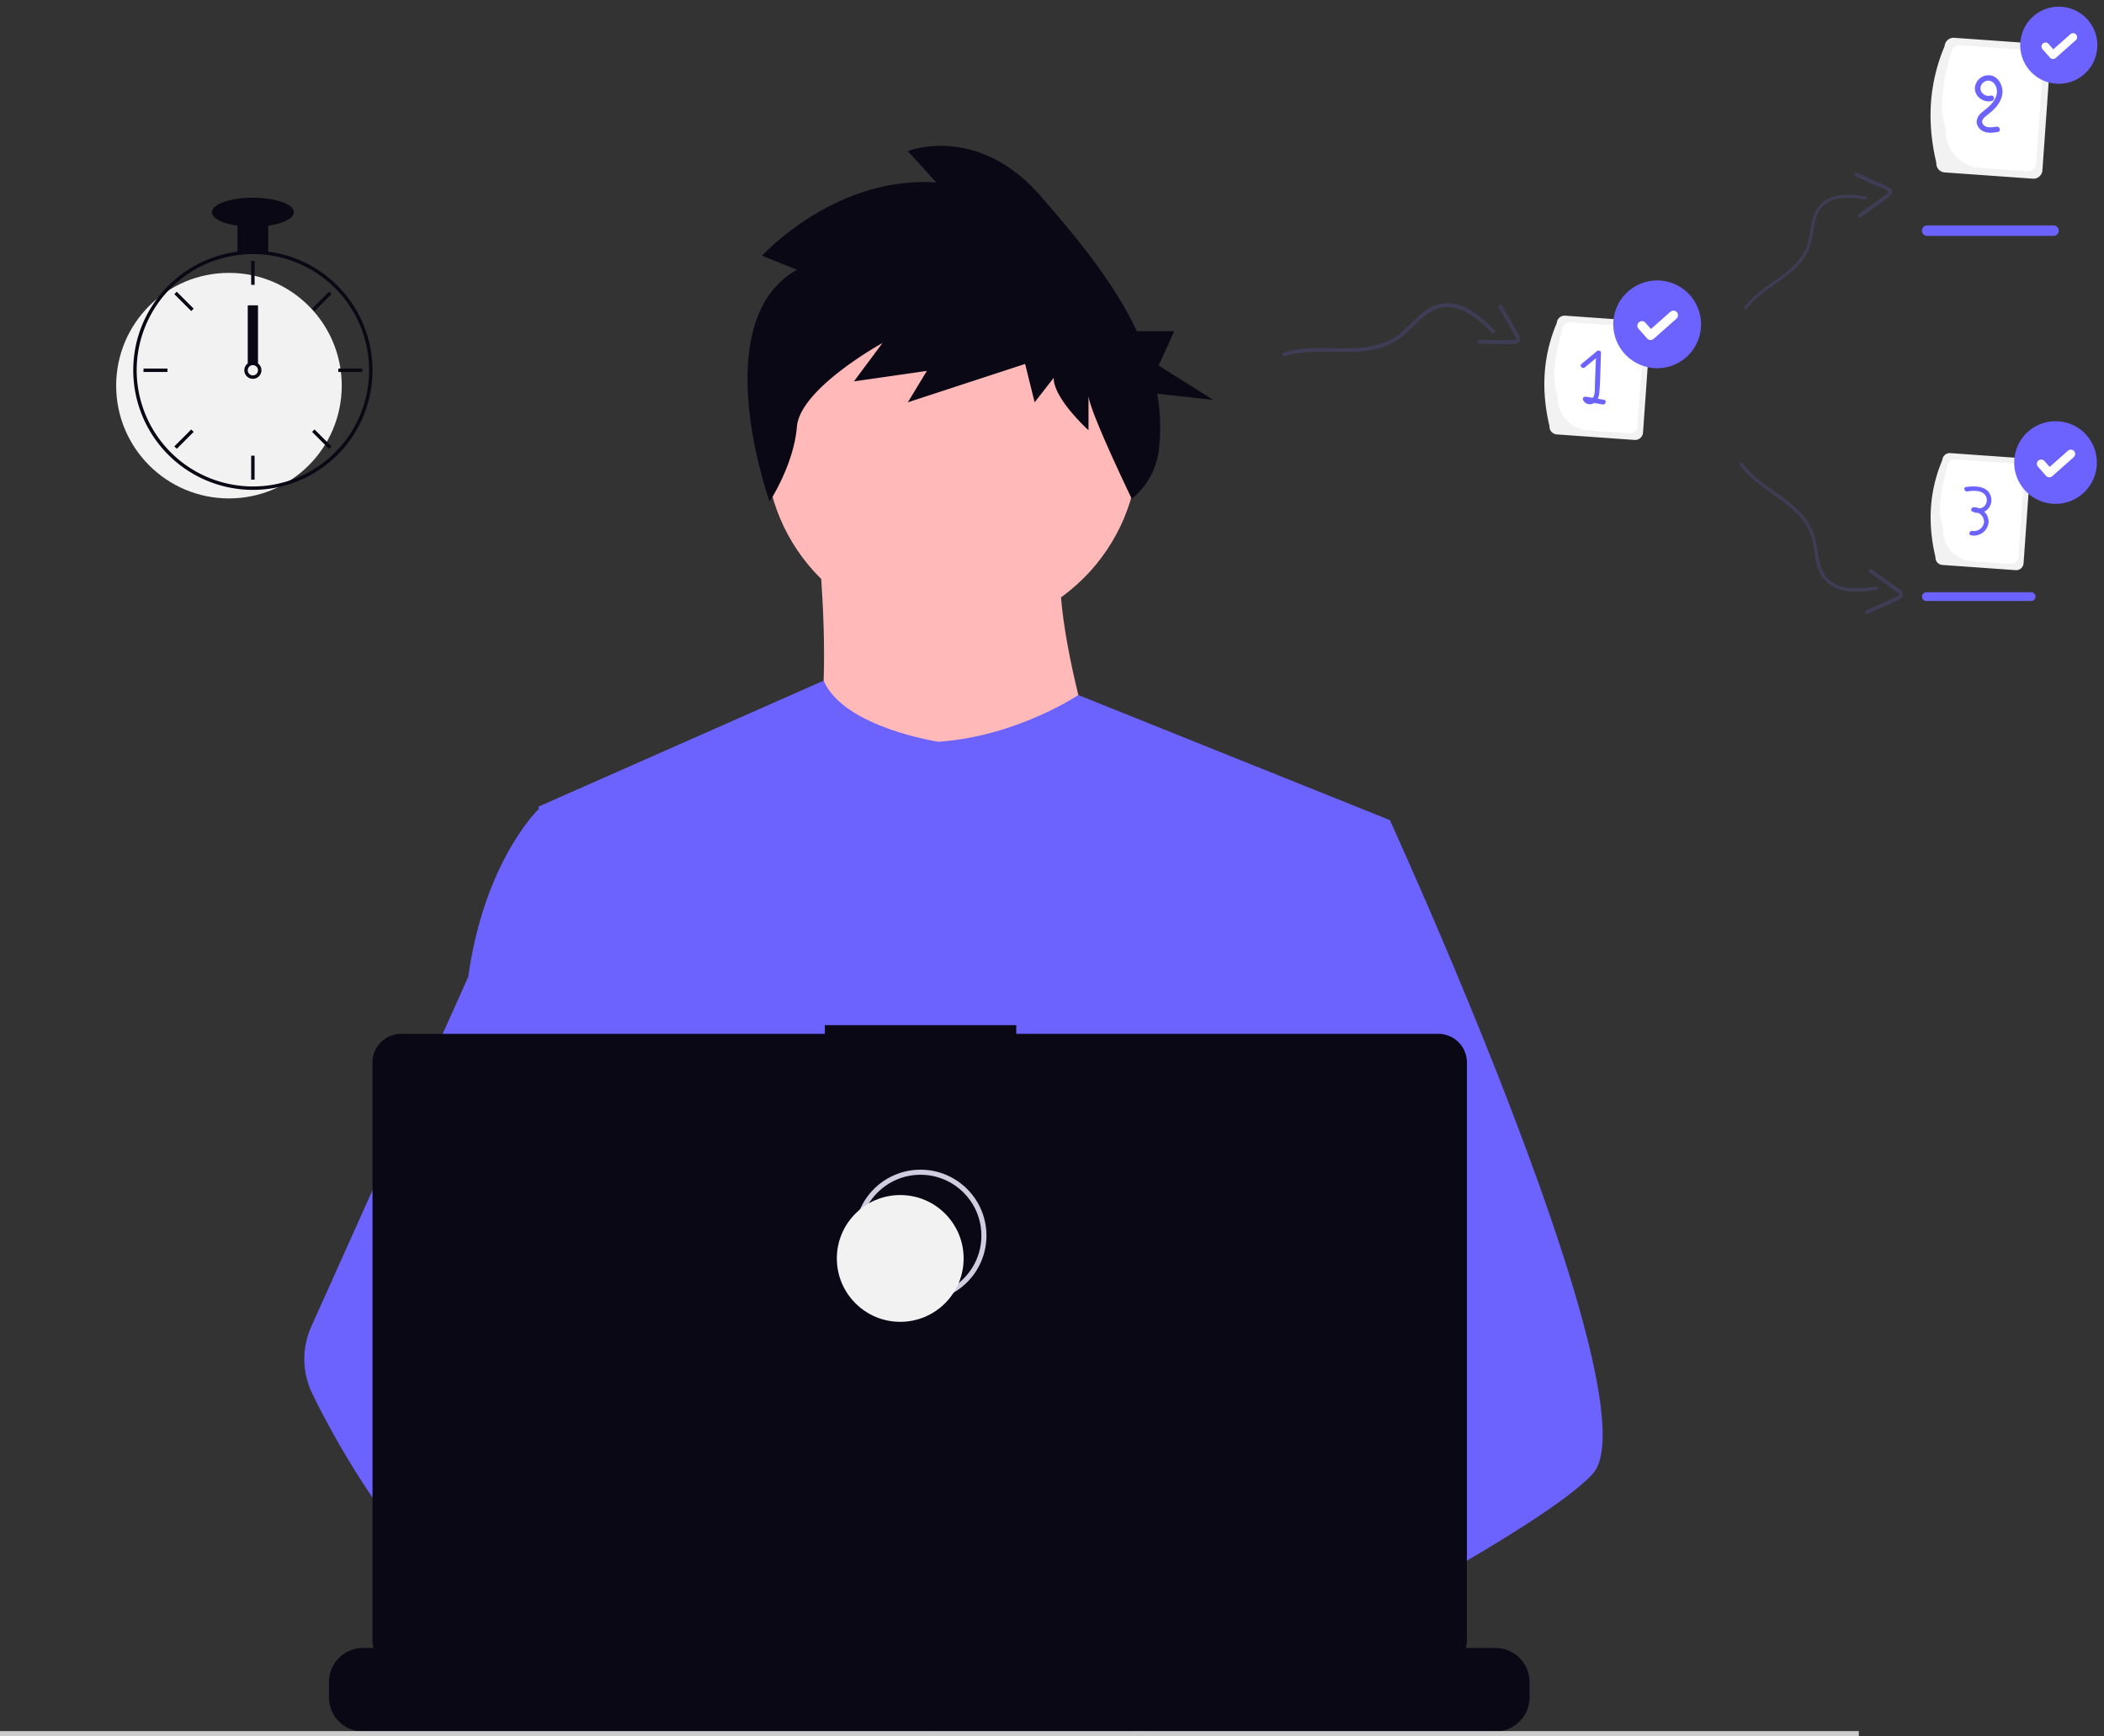 <svg xmlns="http://www.w3.org/2000/svg" width="829.692" height="684.73" viewBox="0 0 829.692 684.73" xmlns:xlink="http://www.w3.org/1999/xlink" role="img" artist="Katerina Limpitsouni" source="https://undraw.co/">
  <rect x="0" y="0" width="829.692" height="684.73" fill="#333333" stroke="none"/>
  <g id="Group_204" data-name="Group 204" transform="translate(-472.5 -182.216)">
    <path id="Path_3200-246" data-name="Path 3200" d="M581.722,260.562S595.577,365,574.262,376.728s126.823,12.789,126.823,12.789-33.038-90.588-18.118-118.3Z" transform="translate(211.313 115.611)" fill="#ffb9b9"/>
    <circle id="Ellipse_512" data-name="Ellipse 512" cx="73.536" cy="73.536" r="73.536" transform="translate(774.386 284.607)" fill="#ffb9b9"/>
    <path id="Path_3201-247" data-name="Path 3201" d="M809.257,390.045l-12.32,56.1-26.05,118.69-.78,6.5-8.99,75.25-5.98,49.99-4.01,33.58c-24.38,12.53-42.05,21.18-42.05,21.18s-1.52-7.62-3.97-17.37c-17.11,5.13-48.77,13.64-75.6,15.34,9.77,10.89-141.12-266.12-146.91-303.16-4.66-29.81-8.16-55-8.9-60.36-.1-.7-.15-1.06-.15-1.06l112.43-49.68c7.99,18.53,45.3,24.1,45.3,24.1,30.91-2.13,55.14-18.43,55.14-18.43Z" transform="translate(211.313 115.611)" fill="#6c63ff"/>
    <path id="Path_3203-248" data-name="Path 3203" d="M575.433,154.235l-13.749-5.5s28.749-31.651,68.747-28.9l-11.25-12.385s27.5-11.009,52.5,17.89c13.141,15.191,28.346,33.048,37.825,53.163h14.725l-6.146,13.532,21.509,13.532-22.077-2.431a75.616,75.616,0,0,1,.6,22.445,29.041,29.041,0,0,1-10.634,19h0s-17.052-35.3-17.052-40.8v13.761s-13.749-12.385-13.749-20.642l-7.5,9.633-3.75-15.137-46.248,15.137,7.5-12.385-28.749,4.128,11.25-15.137s-32.5,17.89-33.749,33.027-10.762,29.481-10.762,29.481S539.184,174.877,575.433,154.235Z" transform="translate(211.313 134.35)" fill="#090814"/>
    <path id="Path_3204-249" data-name="Path 3204" d="M889.187,647.955c-7.49,8.12-26.05,20.35-48.55,33.59-8.37,4.92-17.28,9.99-26.37,15.03-21.69,12.03-44.4,23.95-63.14,33.58-24.38,12.53-42.05,21.18-42.05,21.18s-1.52-7.62-3.97-17.37c-3.28-13.05-8.22-29.92-13.37-37.39-.18-.26-.36-.5-.54-.74-1.5-1.97-3.01-3.12-4.5-3.12l74.42-46.13,32.16-19.94-23.17-55.31-29.06-69.38,17.54-55.81,17.63-56.1h33.04s10.94,23.88,24.93,57.18c2.09,4.98,4.25,10.17,6.45,15.53C869.417,532.755,905.3,630.5,889.187,647.955Z" transform="translate(211.313 115.611)" fill="#6c63ff"/>
    <path id="Path_3206-250" data-name="Path 3206" d="M556.677,695.915a47.791,47.791,0,0,0-8.1.66c-22.99,3.95-29.77,24.76-31.7,38.7a71.847,71.847,0,0,0-.7,12.86l-20.31-15.62-7.4-5.69c-17.81-6.21-33.68-17.24-47.44-30.25a238.48,238.48,0,0,1-31.95-37.89,334.145,334.145,0,0,1-24.72-42.4,31.184,31.184,0,0,1-.43-26.45l25.15-56.05,36.76-81.92q.4-2.925.89-5.72c7.29-41.8,26.82-60.36,26.82-60.36h14.92l9.98,60.36,12.4,74.99-8.69,28.34-20.08,65.45,19.19,20.84Z" transform="translate(211.313 115.611)" fill="#6c63ff"/>
    <path id="Path_3208-251" data-name="Path 3208" d="M864.337,765.775v6.07a13.338,13.338,0,0,1-.91,4.87,13.693,13.693,0,0,1-.97,2,13.438,13.438,0,0,1-11.55,6.56H404.357a13.437,13.437,0,0,1-11.55-6.56,13.685,13.685,0,0,1-.97-2,13.339,13.339,0,0,1-.91-4.87v-6.07a13.426,13.426,0,0,1,13.43-13.43H430.1v-2.83a.559.559,0,0,1,.56-.56h13.43a.559.559,0,0,1,.56.56v2.83h8.39v-2.83a.559.559,0,0,1,.56-.56h13.43a.559.559,0,0,1,.56.56v2.83h8.4v-2.83a.559.559,0,0,1,.56-.56h13.43a.559.559,0,0,1,.56.56v2.83h8.39v-2.83a.559.559,0,0,1,.56-.56h13.43a.559.559,0,0,1,.56.56v2.83h8.39v-2.83a.559.559,0,0,1,.56-.56h13.43a.559.559,0,0,1,.56.56v2.83h8.4v-2.83a.559.559,0,0,1,.56-.56h13.43a.559.559,0,0,1,.56.56v2.83h8.39v-2.83a.559.559,0,0,1,.56-.56h105.2a.559.559,0,0,1,.56.56v2.83h8.4v-2.83a.559.559,0,0,1,.56-.56h13.43a.566.566,0,0,1,.56.56v2.83h8.39v-2.83a.559.559,0,0,1,.56-.56h13.43a.559.559,0,0,1,.56.56v2.83h8.39v-2.83a.559.559,0,0,1,.56-.56h13.43a.559.559,0,0,1,.56.56v2.83h8.4v-2.83a.559.559,0,0,1,.56-.56H765.3a.557.557,0,0,1,.55.56v2.83h8.4v-2.83a.559.559,0,0,1,.56-.56h13.43a.559.559,0,0,1,.56.56v2.83h8.39v-2.83a.559.559,0,0,1,.56-.56h13.43a.559.559,0,0,1,.56.56v2.83h39.17a13.426,13.426,0,0,1,13.43,13.43Z" transform="translate(211.313 79.816)" fill="#090814"/>
    <rect id="Rectangle_742" data-name="Rectangle 742" width="733" height="2" transform="translate(472.5 864.946)" fill="#ccc"/>
    <path id="Path_3209-252" data-name="Path 3209" d="M828.381,510.145H661.938v-3.431H586.466v3.431H419.337A11.259,11.259,0,0,0,408.079,521.4V749.315a11.259,11.259,0,0,0,11.259,11.259H828.381a11.259,11.259,0,0,0,11.259-11.259V521.4a11.259,11.259,0,0,0-11.259-11.259Z" transform="translate(211.313 79.816)" fill="#090814"/>
    <circle id="Ellipse_513" data-name="Ellipse 513" cx="25" cy="25" r="25" transform="translate(810.5 644.531)" fill="none" stroke="#d0cde1" stroke-miterlimit="10" stroke-width="2"/>
    <circle id="Ellipse_514" data-name="Ellipse 514" cx="25" cy="25" r="25" transform="translate(802.5 653.531)" fill="#f2f2f2"/>
    <ellipse id="Ellipse_515" data-name="Ellipse 515" cx="44.477" cy="44.477" rx="44.477" ry="44.477" transform="translate(518.309 289.834)" fill="#f2f2f2"/>
    <path id="Path_3212-253" data-name="Path 3212" d="M281.185,161.578a48.073,48.073,0,0,0-12.13,0A47.3,47.3,0,0,0,230.03,194.49a46.651,46.651,0,0,0-2.049,12.143c-.02.573-.034,1.152-.034,1.732a47.219,47.219,0,0,0,47.172,47.172c1,0,2.008-.034,3-.094a46.654,46.654,0,0,0,6.914-.957,47.178,47.178,0,0,0-3.848-92.909Zm8.7,90.173h-.007a45.356,45.356,0,0,1-11.759,2.338c-.991.067-1.995.1-3,.1A45.88,45.88,0,0,1,229.3,208.366c0-.58.013-1.159.034-1.732a45.824,45.824,0,1,1,60.556,45.117Z" transform="translate(297.101 119.88)" fill="#090814"/>
    <rect id="Rectangle_745" data-name="Rectangle 745" width="1.348" height="9.434" transform="translate(571.547 285.117)" fill="#090814"/>
    <rect id="Rectangle_746" data-name="Rectangle 746" width="1.348" height="9.434" transform="translate(541.247 298.226) rotate(-45)" fill="#090814"/>
    <rect id="Rectangle_747" data-name="Rectangle 747" width="1.348" height="9.434" transform="translate(529.091 328.92) rotate(-90)" fill="#090814"/>
    <rect id="Rectangle_748" data-name="Rectangle 748" width="1.348" height="9.434" transform="translate(542.199 359.218) rotate(-135)" fill="#090814"/>
    <rect id="Rectangle_749" data-name="Rectangle 749" width="1.348" height="9.434" transform="translate(596.521 304.896) rotate(-135)" fill="#090814"/>
    <rect id="Rectangle_750" data-name="Rectangle 750" width="1.348" height="9.434" transform="translate(605.914 328.92) rotate(-90)" fill="#090814"/>
    <rect id="Rectangle_751" data-name="Rectangle 751" width="1.348" height="9.434" transform="translate(595.57 352.547) rotate(-45)" fill="#090814"/>
    <rect id="Rectangle_752" data-name="Rectangle 752" width="1.348" height="9.434" transform="translate(571.547 361.94)" fill="#090814"/>
    <path id="Path_3213-254" data-name="Path 3213" d="M311.476,240.006a3.369,3.369,0,0,0-4.043,0,3.468,3.468,0,0,0-.964,1.132,3.37,3.37,0,1,0,5.007-1.132Zm-2.022,4.717a2.028,2.028,0,0,1-2.022-2.022,2.058,2.058,0,0,1,.357-1.146,2.02,2.02,0,1,1,1.664,3.167Z" transform="translate(262.766 85.545)" fill="#090814"/>
    <rect id="Rectangle_753" data-name="Rectangle 753" width="12.13" height="12.13" transform="translate(566.154 269.617)" fill="#090814"/>
    <ellipse id="Ellipse_516" data-name="Ellipse 516" cx="16.173" cy="5.728" rx="16.173" ry="5.728" transform="translate(556.047 260.184)" fill="#090814"/>
    <rect id="Rectangle_754" data-name="Rectangle 754" width="4.043" height="22.912" transform="translate(570.198 302.637)" fill="#090814"/>
    <path id="Path_3173-255" data-name="Path 3173" d="M718.414,342.916c-3.279-13.773-2.732-27.339,2.883-40.629a3.113,3.113,0,0,1,3.322-2.882l30.684,2.177a3.113,3.113,0,0,1,2.881,3.322L755.3,345.534a3.113,3.113,0,0,1-3.322,2.882L721.3,346.238A3.113,3.113,0,0,1,718.414,342.916Z" transform="translate(365.104 7.308)" fill="#f2f2f2"/>
    <path id="Path_3174-256" data-name="Path 3174" d="M723.887,332.291c-2.624-6.787-.946-16.121,1.853-26.12a2.915,2.915,0,0,1,3.111-2.7l26.37,1.871a2.915,2.915,0,0,1,2.7,3.111l-2.565,36.154a2.916,2.916,0,0,1-3.111,2.7l-16.336-1.159a12.986,12.986,0,0,1-12.021-13.857Z" transform="translate(362.854 5.829)" fill="#fff"/>
    <path id="Path_3175-257" data-name="Path 3175" d="M748.081,340.447l-2.416-.415a8.117,8.117,0,0,0,.633-2.76c.381-5.085.42-10.218.623-15.314a.966.966,0,0,0-1.629-.675l-6.069,5.027c-.947.784.41,2.128,1.35,1.35l4.356-3.608q-.2,5.008-.4,10.016c-.064,1.6.131,3.548-.525,5.055a2.432,2.432,0,0,1-.348.565l-2.675-.46c-.641-.11-1.456.425-1.174,1.174a2.927,2.927,0,0,0,3.975,1.515,3.222,3.222,0,0,0,.4-.212l3.4.584C748.775,342.494,749.292,340.655,748.081,340.447Z" transform="translate(356.917 -0.556)" fill="#6c63ff"/>
    <path id="Path_3176-258" data-name="Path 3176" d="M998.3,555.384c-3.089-12.972-2.574-25.748,2.715-38.265a2.932,2.932,0,0,1,3.129-2.714l28.9,2.051a2.932,2.932,0,0,1,2.714,3.129l-2.715,38.265a2.932,2.932,0,0,1-3.129,2.714l-28.9-2.051A2.932,2.932,0,0,1,998.3,555.384Z" transform="translate(237.43 -153.484)" fill="#f2f2f2"/>
    <path id="Path_3177-259" data-name="Path 3177" d="M1003.81,545.614c-2.472-6.392-.891-15.183,1.746-24.6a2.746,2.746,0,0,1,2.93-2.542l24.836,1.762a2.745,2.745,0,0,1,2.542,2.93l-2.416,34.051a2.746,2.746,0,0,1-2.93,2.542l-15.385-1.092A12.231,12.231,0,0,1,1003.81,545.614Z" transform="translate(234.953 -155.114)" fill="#fff"/>
    <path id="Path_3178-260" data-name="Path 3178" d="M1026.439,546.282a5.058,5.058,0,0,0,.932-.565,5.158,5.158,0,0,0,1.687-5.364c-1.165-4.281-6.286-4.307-9.822-3.792-1.141.166-.656,1.9.478,1.734,2.383-.347,6.123-.628,7.4,1.975a3.419,3.419,0,0,1-.547,3.766,3.327,3.327,0,0,1-2.023.962,5.348,5.348,0,0,0-2.354-.439c-.833.039-1.3,1.251-.454,1.675a5.4,5.4,0,0,0,2.4.567,3.9,3.9,0,0,1,2.2,3.714,4.029,4.029,0,0,1-4.587,3.379l-.022,0c-1.13-.227-1.613,1.505-.478,1.734a5.843,5.843,0,0,0,6.823-4.66q.023-.124.041-.248A5.46,5.46,0,0,0,1026.439,546.282Z" transform="translate(228.537 -162.275)" fill="#6c63ff"/>
    <path id="Path_3179-261" data-name="Path 3179" d="M944.684,221.736c-3.718-15.615-3.1-30.994,3.268-46.062a3.529,3.529,0,0,1,3.766-3.267l34.786,2.468a3.529,3.529,0,0,1,3.267,3.766L986.5,224.7a3.529,3.529,0,0,1-3.766,3.267L947.951,225.5A3.529,3.529,0,0,1,944.684,221.736Z" transform="translate(291.4 24.716)" fill="#f2f2f2"/>
    <path id="Path_3180-262" data-name="Path 3180" d="M950.062,209.145c-2.975-7.695-1.073-18.277,2.1-29.613a3.305,3.305,0,0,1,3.527-3.06l29.9,2.121a3.306,3.306,0,0,1,3.06,3.527l-2.909,40.989a3.305,3.305,0,0,1-3.527,3.06l-18.52-1.314A14.723,14.723,0,0,1,950.062,209.145Z" transform="translate(289.678 23.583)" fill="#fff"/>
    <path id="Path_3181-263" data-name="Path 3181" d="M973.477,193.076a5.385,5.385,0,0,0-6.82,4.5c-.394,3.562,3.437,6.373,6.754,5.405a1.083,1.083,0,0,0-.575-2.087c-2.431.71-5.024-1.916-3.627-4.262a3.2,3.2,0,0,1,3.265-1.6,3.62,3.62,0,0,1,2.412,2.189c1.193,2.688-.225,5.417-2.1,7.371-1.072,1.114-2.329,1.98-3.484,3a5.037,5.037,0,0,0-1.981,3.574,4.326,4.326,0,0,0,2.461,3.738c1.845.949,3.944.647,5.906.331,1.371-.221.789-2.306-.575-2.087-1.717.276-4.287.695-5.375-1.1-.932-1.533.988-2.879,2.033-3.694,2.628-2.049,5.286-4.7,5.681-8.18C977.772,197.325,976.322,194.063,973.477,193.076Z" transform="translate(284.65 19.026)" fill="#6c63ff"/>
    <path id="Path_3187-264" data-name="Path 3187" d="M524.5,408.774c12.134-3.771,25.124.307,37.325-3.173a25.3,25.3,0,0,0,7.841-3.683,48.73,48.73,0,0,0,5.707-5.079c3.67-3.63,7.656-7.442,13.17-7.4,7.261.055,12.836,5.449,17.676,10.212.684.673,1.738-.38,1.054-1.054-4.447-4.376-9.252-8.993-15.583-10.3a14.38,14.38,0,0,0-8.5.706,22.19,22.19,0,0,0-6.317,4.319c-1.949,1.788-3.747,3.734-5.723,5.494a23.826,23.826,0,0,1-7.02,4.431c-5.593,2.227-11.728,2.5-17.677,2.431-7.468-.081-15.113-.59-22.348,1.658-.913.284-.523,1.722.4,1.437Z" transform="translate(454.666 -86.104)" fill="#3f3d56"/>
    <path id="Path_3188-265" data-name="Path 3188" d="M686.758,390.171l3.73,6.575,1.8,3.182c.321.565.65,1.127.963,1.7.192.35.611.982.211,1.314a1.943,1.943,0,0,1-1.134.177c-.657,0-1.315-.013-1.973-.02l-3.7-.037-7.645-.077a.745.745,0,0,0,0,1.49c4.438.045,8.879.139,13.317.135a3.184,3.184,0,0,0,2.178-.6,2.072,2.072,0,0,0,.4-2.388,22.678,22.678,0,0,0-1.506-2.763l-1.624-2.864-3.73-6.575a.746.746,0,0,0-1.286.752Z" transform="translate(376.793 -86.666)" fill="#3f3d56"/>
    <path id="Path_3192-266" data-name="Path 3192" d="M769.144,324.579c5.844-7.922,15.823-11.338,21.842-19.11a19.6,19.6,0,0,0,3.2-5.9,37.747,37.747,0,0,0,1.232-5.79c.625-3.95,1.364-8.159,4.825-10.663,4.558-3.3,10.513-2.49,15.72-1.738a.577.577,0,0,0,.174-1.141c-4.784-.691-9.9-1.368-14.453.722a11.141,11.141,0,0,0-4.982,4.342,17.2,17.2,0,0,0-1.961,5.6c-.4,2.011-.625,4.051-1.051,6.056a18.456,18.456,0,0,1-2.349,5.988c-2.469,3.957-6.176,6.94-9.919,9.63-4.7,3.376-9.7,6.568-13.189,11.291-.44.6.464,1.315.907.715Z" transform="translate(392.166 -20.509)" fill="#3f3d56"/>
    <path id="Path_3193-267" data-name="Path 3193" d="M884.38,263.394l6.9,3.088,3.339,1.494c.593.266,1.191.523,1.781.8.362.169,1.074.429.948.934-.086.344-.546.62-.809.814-.529.391-1.068.768-1.6,1.153l-3,2.161-6.205,4.466a.745.745,0,0,0,.883,1.2c3.6-2.593,7.236-5.148,10.809-7.78a3.185,3.185,0,0,0,1.4-1.77,2.072,2.072,0,0,0-1.1-2.158,22.688,22.688,0,0,0-2.85-1.334l-3-1.345-6.9-3.088a.746.746,0,0,0-.591,1.368Z" transform="translate(319.761 -11.658)" fill="#3f3d56"/>
    <path id="Path_3194-268" data-name="Path 3194" d="M989.565,279.124h-49.8a2.075,2.075,0,0,1-.013-4.15h49.808a2.075,2.075,0,1,1,.013,4.15Z" transform="translate(292.714 -3.863)" fill="#6c63ff"/>
    <path id="Path_3195-269" data-name="Path 3195" d="M822.271,487.041c6.569,8.906,17.787,12.745,24.553,21.482a22.035,22.035,0,0,1,3.6,6.629,42.434,42.434,0,0,1,1.385,6.508c.7,4.441,1.533,9.171,5.424,11.986,5.124,3.707,11.818,2.8,17.671,1.953a.649.649,0,0,1,.2,1.283c-5.378.777-11.132,1.537-16.247-.812a12.523,12.523,0,0,1-5.6-4.881,19.326,19.326,0,0,1-2.2-6.289c-.446-2.26-.7-4.553-1.182-6.807a20.751,20.751,0,0,0-2.64-6.731c-2.776-4.448-6.942-7.8-11.15-10.825-5.282-3.8-10.909-7.383-14.826-12.692-.494-.67.521-1.479,1.019-.8Z" transform="translate(337.438 -122.06)" fill="#3f3d56"/>
    <path id="Path_3196-270" data-name="Path 3196" d="M937.38,602.648l6.9-3.088,3.339-1.494c.593-.266,1.191-.523,1.781-.8.362-.169,1.074-.429.948-.934-.086-.344-.546-.62-.809-.814-.529-.391-1.068-.768-1.6-1.153l-3-2.161-6.205-4.466a.745.745,0,0,1,.883-1.2c3.6,2.593,7.236,5.148,10.809,7.78a3.184,3.184,0,0,1,1.4,1.77,2.072,2.072,0,0,1-1.1,2.158,22.688,22.688,0,0,1-2.85,1.334l-3,1.345-6.9,3.088a.746.746,0,0,1-.591-1.368Z" transform="translate(271.053 -179.744)" fill="#3f3d56"/>
    <path id="Path_3197-271" data-name="Path 3197" d="M1033.783,609.422H992.415a1.724,1.724,0,0,1-.015-3.447h41.383a1.724,1.724,0,0,1,.015,3.447Z" transform="translate(239.718 -190.183)" fill="#6c63ff"/>
    <g id="Group_201" data-name="Group 201" transform="translate(1266.529 182.216)">
      <ellipse id="Ellipse_44" data-name="Ellipse 44" cx="15.209" cy="15.209" rx="15.209" ry="15.209" transform="translate(5.804 0.001) rotate(11)" fill="#6c63ff"/>
      <path id="Path_395-272" data-name="Path 395" d="M5.162,11.567a1.577,1.577,0,0,1-.949-.315L4.2,11.239.622,8.5A1.588,1.588,0,0,1,2.555,5.984L4.87,7.759,10.341.622A1.588,1.588,0,0,1,12.567.328h0l-.034.047.035-.047a1.59,1.59,0,0,1,.294,2.226L6.427,10.946a1.589,1.589,0,0,1-1.263.619Z" transform="translate(12.385 10.9) rotate(11)" fill="#fff"/>
    </g>
    <g id="Group_202" data-name="Group 202" transform="translate(1263.958 345.519)">
      <ellipse id="Ellipse_44-2" data-name="Ellipse 44" cx="16.305" cy="16.305" rx="16.305" ry="16.305" transform="translate(6.222 0) rotate(11)" fill="#6c63ff"/>
      <path id="Path_395-2-273" data-name="Path 395" d="M5.534,12.4a1.691,1.691,0,0,1-1.017-.338L4.5,12.049.667,9.118a1.7,1.7,0,0,1,2.072-2.7l2.482,1.9L11.086.667A1.7,1.7,0,0,1,13.473.351h0L13.437.4l.037-.051a1.7,1.7,0,0,1,.315,2.387l-6.9,9a1.7,1.7,0,0,1-1.354.664Z" transform="translate(13.278 11.685) rotate(11)" fill="#fff"/>
    </g>
    <g id="Group_203" data-name="Group 203" transform="translate(1105.688 289.834)">
      <ellipse id="Ellipse_44-3" data-name="Ellipse 44" cx="17.312" cy="17.312" rx="17.312" ry="17.312" transform="translate(6.607 0) rotate(11)" fill="#6c63ff"/>
      <path id="Path_395-3-274" data-name="Path 395" d="M5.876,13.167a1.8,1.8,0,0,1-1.08-.359l-.019-.015L.708,9.681a1.808,1.808,0,0,1,2.2-2.87L5.544,8.832,11.771.708A1.807,1.807,0,0,1,14.3.373h0l-.039.054.04-.054a1.809,1.809,0,0,1,.334,2.534L7.316,12.46a1.808,1.808,0,0,1-1.438.705Z" transform="translate(14.098 12.407) rotate(11)" fill="#fff"/>
    </g>
  </g>
</svg>